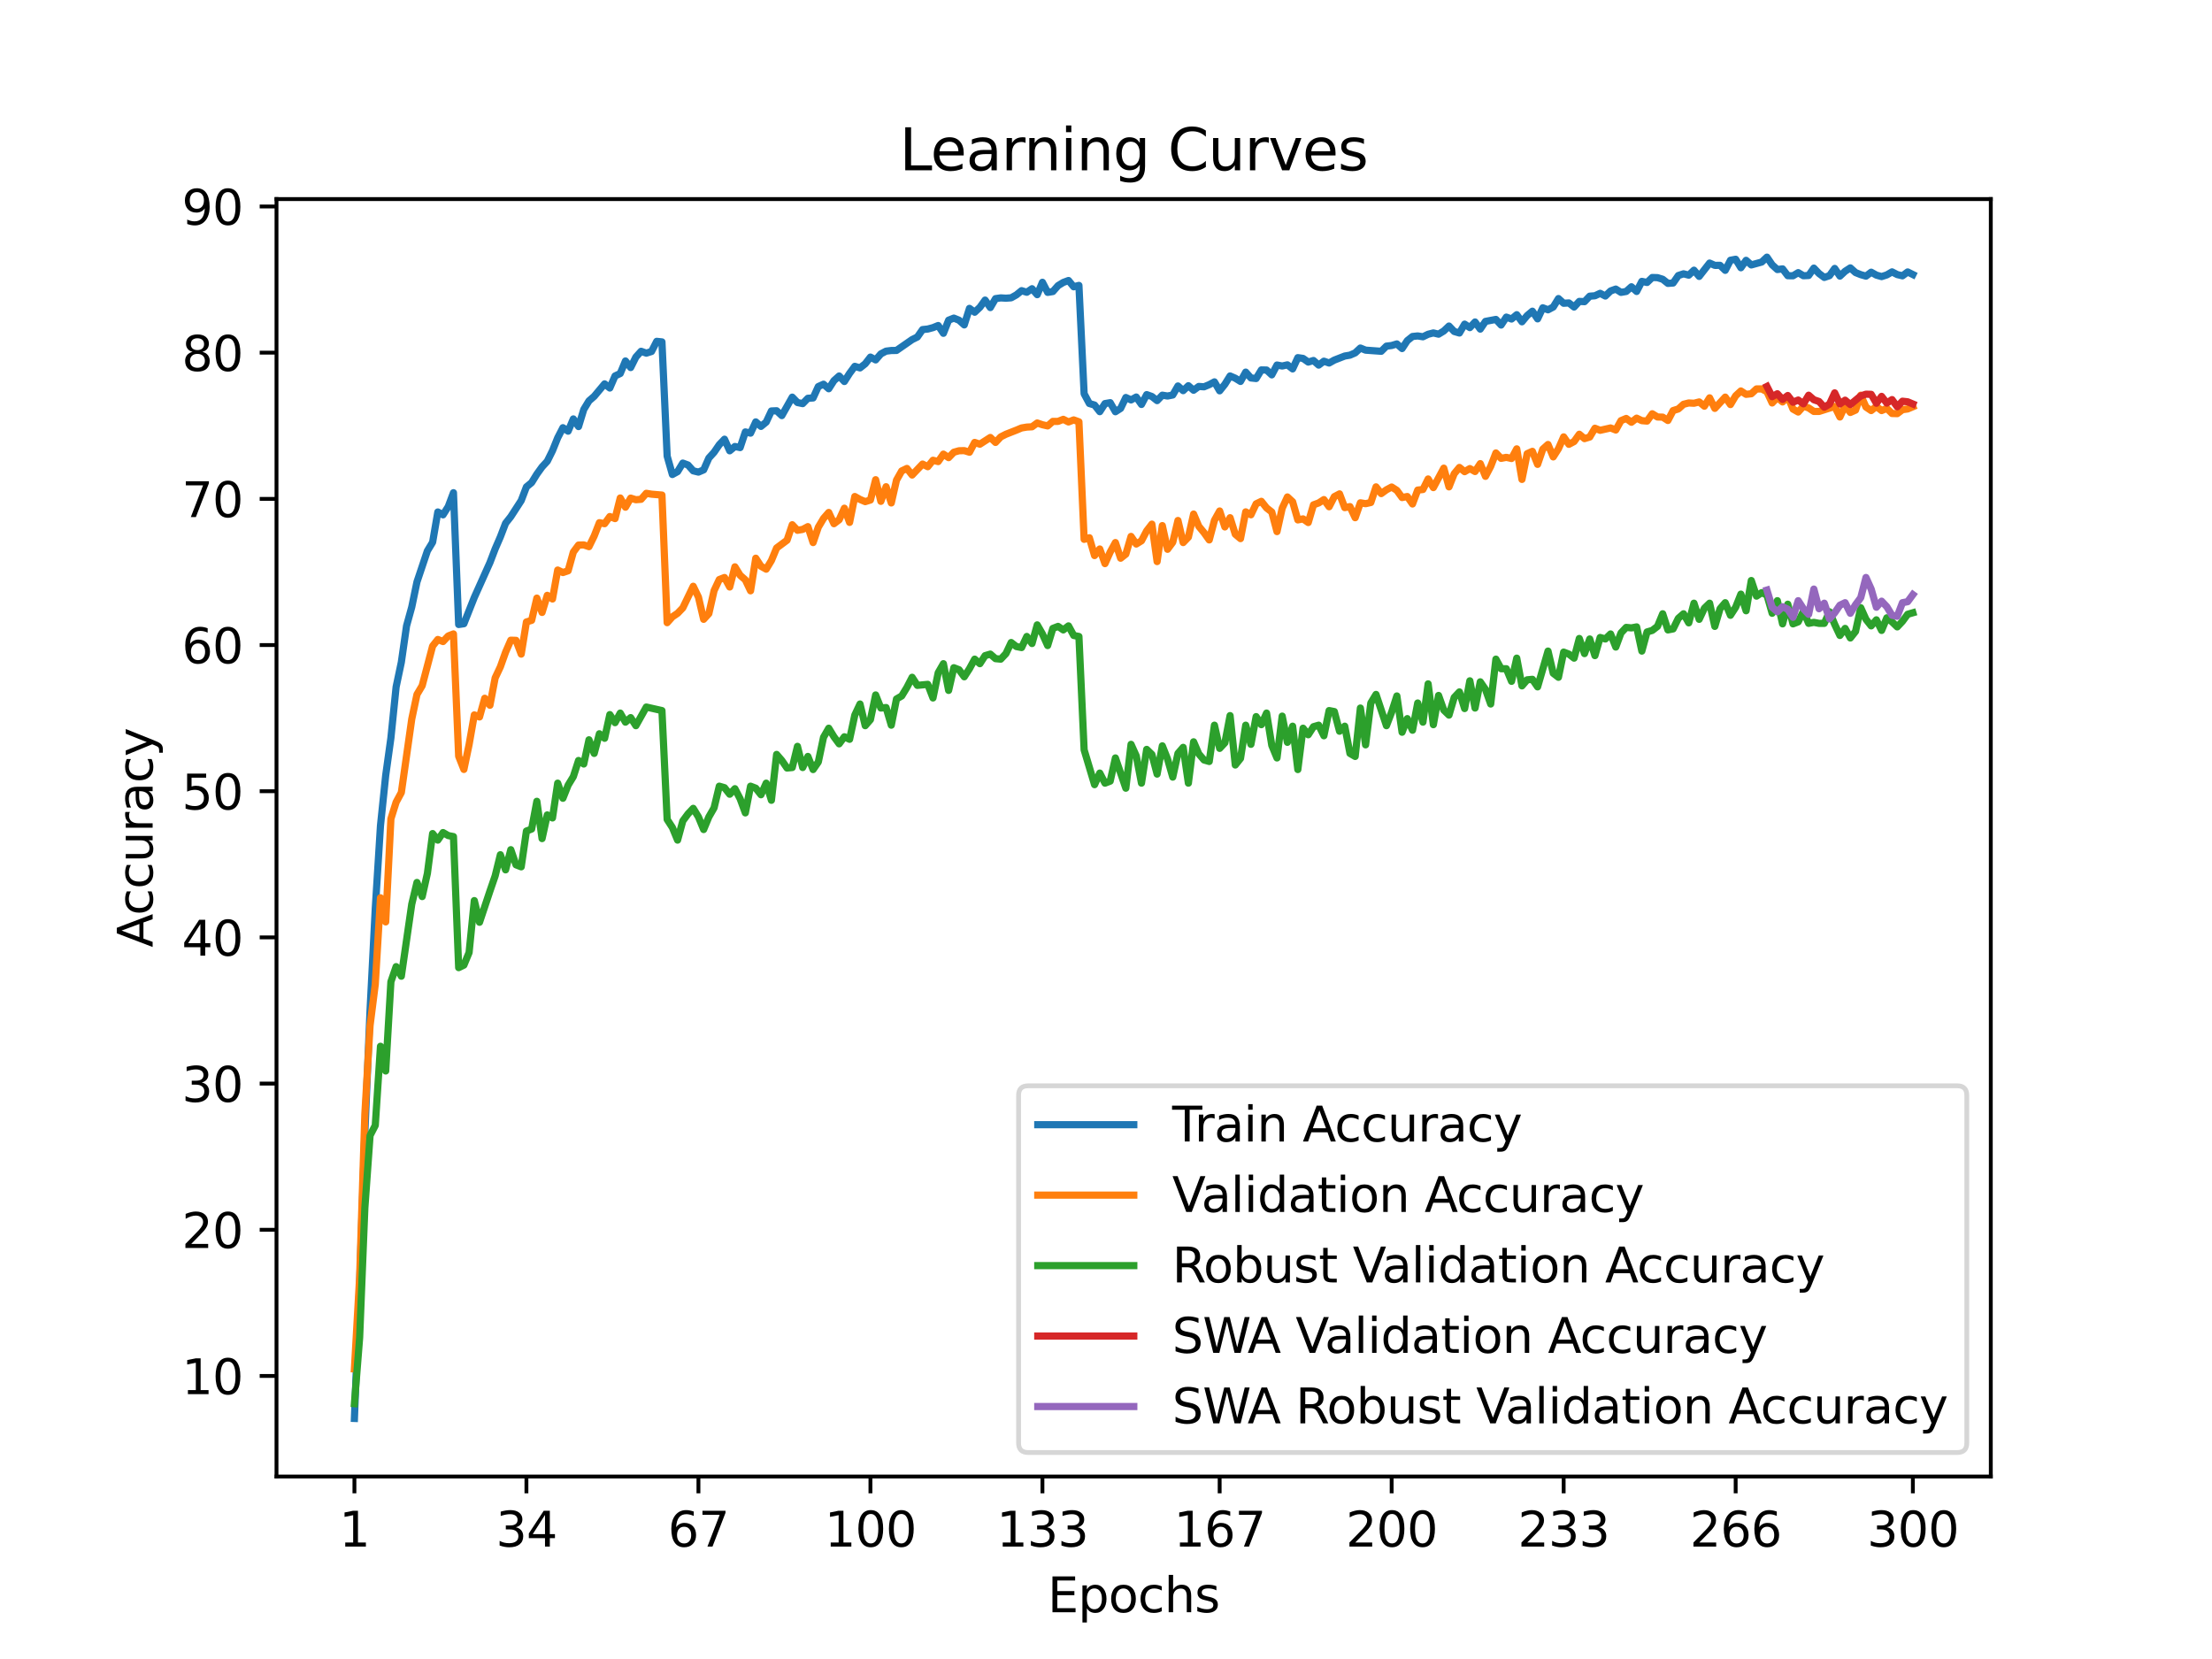 <?xml version="1.0" encoding="utf-8" standalone="no"?>
<!DOCTYPE svg PUBLIC "-//W3C//DTD SVG 1.1//EN"
  "http://www.w3.org/Graphics/SVG/1.1/DTD/svg11.dtd">
<svg xmlns:xlink="http://www.w3.org/1999/xlink" width="460.8pt" height="345.6pt" viewBox="0 0 460.8 345.6" xmlns="http://www.w3.org/2000/svg" version="1.1">
 <defs>
  <style type="text/css">*{stroke-linejoin: round; stroke-linecap: butt}</style>
 </defs>
 <g id="figure_1">
  <g id="patch_1">
   <path d="M 0 345.6 
L 460.8 345.6 
L 460.8 0 
L 0 0 
z
" style="fill: #ffffff"/>
  </g>
  <g id="axes_1">
   <g id="patch_2">
    <path d="M 57.6 307.584 
L 414.72 307.584 
L 414.72 41.472 
L 57.6 41.472 
z
" style="fill: #ffffff"/>
   </g>
   <g id="matplotlib.axis_1">
    <g id="xtick_1">
     <g id="line2d_1">
      <defs>
       <path id="m71c70863a4" d="M 0 0 
L 0 3.5 
" style="stroke: #000000; stroke-width: 0.8"/>
      </defs>
      <g>
       <use xlink:href="#m71c70863a4" x="73.833" y="307.584" style="stroke: #000000; stroke-width: 0.8"/>
      </g>
     </g>
     <g id="text_1">
      <!-- 1 -->
      <g transform="translate(70.651 322.182) scale(0.1 -0.1)">
       <defs>
        <path id="DejaVuSans-31" d="M 794 531 
L 1825 531 
L 1825 4091 
L 703 3866 
L 703 4441 
L 1819 4666 
L 2450 4666 
L 2450 531 
L 3481 531 
L 3481 0 
L 794 0 
L 794 531 
z
" transform="scale(0.016)"/>
       </defs>
       <use xlink:href="#DejaVuSans-31"/>
      </g>
     </g>
    </g>
    <g id="xtick_2">
     <g id="line2d_2">
      <g>
       <use xlink:href="#m71c70863a4" x="109.664" y="307.584" style="stroke: #000000; stroke-width: 0.8"/>
      </g>
     </g>
     <g id="text_2">
      <!-- 34 -->
      <g transform="translate(103.302 322.182) scale(0.1 -0.1)">
       <defs>
        <path id="DejaVuSans-33" d="M 2597 2516 
Q 3050 2419 3304 2112 
Q 3559 1806 3559 1356 
Q 3559 666 3084 287 
Q 2609 -91 1734 -91 
Q 1441 -91 1130 -33 
Q 819 25 488 141 
L 488 750 
Q 750 597 1062 519 
Q 1375 441 1716 441 
Q 2309 441 2620 675 
Q 2931 909 2931 1356 
Q 2931 1769 2642 2001 
Q 2353 2234 1838 2234 
L 1294 2234 
L 1294 2753 
L 1863 2753 
Q 2328 2753 2575 2939 
Q 2822 3125 2822 3475 
Q 2822 3834 2567 4026 
Q 2313 4219 1838 4219 
Q 1578 4219 1281 4162 
Q 984 4106 628 3988 
L 628 4550 
Q 988 4650 1302 4700 
Q 1616 4750 1894 4750 
Q 2613 4750 3031 4423 
Q 3450 4097 3450 3541 
Q 3450 3153 3228 2886 
Q 3006 2619 2597 2516 
z
" transform="scale(0.016)"/>
        <path id="DejaVuSans-34" d="M 2419 4116 
L 825 1625 
L 2419 1625 
L 2419 4116 
z
M 2253 4666 
L 3047 4666 
L 3047 1625 
L 3713 1625 
L 3713 1100 
L 3047 1100 
L 3047 0 
L 2419 0 
L 2419 1100 
L 313 1100 
L 313 1709 
L 2253 4666 
z
" transform="scale(0.016)"/>
       </defs>
       <use xlink:href="#DejaVuSans-33"/>
       <use xlink:href="#DejaVuSans-34" x="63.623"/>
      </g>
     </g>
    </g>
    <g id="xtick_3">
     <g id="line2d_3">
      <g>
       <use xlink:href="#m71c70863a4" x="145.496" y="307.584" style="stroke: #000000; stroke-width: 0.8"/>
      </g>
     </g>
     <g id="text_3">
      <!-- 67 -->
      <g transform="translate(139.133 322.182) scale(0.1 -0.1)">
       <defs>
        <path id="DejaVuSans-36" d="M 2113 2584 
Q 1688 2584 1439 2293 
Q 1191 2003 1191 1497 
Q 1191 994 1439 701 
Q 1688 409 2113 409 
Q 2538 409 2786 701 
Q 3034 994 3034 1497 
Q 3034 2003 2786 2293 
Q 2538 2584 2113 2584 
z
M 3366 4563 
L 3366 3988 
Q 3128 4100 2886 4159 
Q 2644 4219 2406 4219 
Q 1781 4219 1451 3797 
Q 1122 3375 1075 2522 
Q 1259 2794 1537 2939 
Q 1816 3084 2150 3084 
Q 2853 3084 3261 2657 
Q 3669 2231 3669 1497 
Q 3669 778 3244 343 
Q 2819 -91 2113 -91 
Q 1303 -91 875 529 
Q 447 1150 447 2328 
Q 447 3434 972 4092 
Q 1497 4750 2381 4750 
Q 2619 4750 2861 4703 
Q 3103 4656 3366 4563 
z
" transform="scale(0.016)"/>
        <path id="DejaVuSans-37" d="M 525 4666 
L 3525 4666 
L 3525 4397 
L 1831 0 
L 1172 0 
L 2766 4134 
L 525 4134 
L 525 4666 
z
" transform="scale(0.016)"/>
       </defs>
       <use xlink:href="#DejaVuSans-36"/>
       <use xlink:href="#DejaVuSans-37" x="63.623"/>
      </g>
     </g>
    </g>
    <g id="xtick_4">
     <g id="line2d_4">
      <g>
       <use xlink:href="#m71c70863a4" x="181.327" y="307.584" style="stroke: #000000; stroke-width: 0.8"/>
      </g>
     </g>
     <g id="text_4">
      <!-- 100 -->
      <g transform="translate(171.783 322.182) scale(0.1 -0.1)">
       <defs>
        <path id="DejaVuSans-30" d="M 2034 4250 
Q 1547 4250 1301 3770 
Q 1056 3291 1056 2328 
Q 1056 1369 1301 889 
Q 1547 409 2034 409 
Q 2525 409 2770 889 
Q 3016 1369 3016 2328 
Q 3016 3291 2770 3770 
Q 2525 4250 2034 4250 
z
M 2034 4750 
Q 2819 4750 3233 4129 
Q 3647 3509 3647 2328 
Q 3647 1150 3233 529 
Q 2819 -91 2034 -91 
Q 1250 -91 836 529 
Q 422 1150 422 2328 
Q 422 3509 836 4129 
Q 1250 4750 2034 4750 
z
" transform="scale(0.016)"/>
       </defs>
       <use xlink:href="#DejaVuSans-31"/>
       <use xlink:href="#DejaVuSans-30" x="63.623"/>
       <use xlink:href="#DejaVuSans-30" x="127.246"/>
      </g>
     </g>
    </g>
    <g id="xtick_5">
     <g id="line2d_5">
      <g>
       <use xlink:href="#m71c70863a4" x="217.158" y="307.584" style="stroke: #000000; stroke-width: 0.8"/>
      </g>
     </g>
     <g id="text_5">
      <!-- 133 -->
      <g transform="translate(207.615 322.182) scale(0.1 -0.1)">
       <use xlink:href="#DejaVuSans-31"/>
       <use xlink:href="#DejaVuSans-33" x="63.623"/>
       <use xlink:href="#DejaVuSans-33" x="127.246"/>
      </g>
     </g>
    </g>
    <g id="xtick_6">
     <g id="line2d_6">
      <g>
       <use xlink:href="#m71c70863a4" x="254.076" y="307.584" style="stroke: #000000; stroke-width: 0.8"/>
      </g>
     </g>
     <g id="text_6">
      <!-- 167 -->
      <g transform="translate(244.532 322.182) scale(0.1 -0.1)">
       <use xlink:href="#DejaVuSans-31"/>
       <use xlink:href="#DejaVuSans-36" x="63.623"/>
       <use xlink:href="#DejaVuSans-37" x="127.246"/>
      </g>
     </g>
    </g>
    <g id="xtick_7">
     <g id="line2d_7">
      <g>
       <use xlink:href="#m71c70863a4" x="289.907" y="307.584" style="stroke: #000000; stroke-width: 0.8"/>
      </g>
     </g>
     <g id="text_7">
      <!-- 200 -->
      <g transform="translate(280.363 322.182) scale(0.1 -0.1)">
       <defs>
        <path id="DejaVuSans-32" d="M 1228 531 
L 3431 531 
L 3431 0 
L 469 0 
L 469 531 
Q 828 903 1448 1529 
Q 2069 2156 2228 2338 
Q 2531 2678 2651 2914 
Q 2772 3150 2772 3378 
Q 2772 3750 2511 3984 
Q 2250 4219 1831 4219 
Q 1534 4219 1204 4116 
Q 875 4013 500 3803 
L 500 4441 
Q 881 4594 1212 4672 
Q 1544 4750 1819 4750 
Q 2544 4750 2975 4387 
Q 3406 4025 3406 3419 
Q 3406 3131 3298 2873 
Q 3191 2616 2906 2266 
Q 2828 2175 2409 1742 
Q 1991 1309 1228 531 
z
" transform="scale(0.016)"/>
       </defs>
       <use xlink:href="#DejaVuSans-32"/>
       <use xlink:href="#DejaVuSans-30" x="63.623"/>
       <use xlink:href="#DejaVuSans-30" x="127.246"/>
      </g>
     </g>
    </g>
    <g id="xtick_8">
     <g id="line2d_8">
      <g>
       <use xlink:href="#m71c70863a4" x="325.739" y="307.584" style="stroke: #000000; stroke-width: 0.8"/>
      </g>
     </g>
     <g id="text_8">
      <!-- 233 -->
      <g transform="translate(316.195 322.182) scale(0.1 -0.1)">
       <use xlink:href="#DejaVuSans-32"/>
       <use xlink:href="#DejaVuSans-33" x="63.623"/>
       <use xlink:href="#DejaVuSans-33" x="127.246"/>
      </g>
     </g>
    </g>
    <g id="xtick_9">
     <g id="line2d_9">
      <g>
       <use xlink:href="#m71c70863a4" x="361.57" y="307.584" style="stroke: #000000; stroke-width: 0.8"/>
      </g>
     </g>
     <g id="text_9">
      <!-- 266 -->
      <g transform="translate(352.026 322.182) scale(0.1 -0.1)">
       <use xlink:href="#DejaVuSans-32"/>
       <use xlink:href="#DejaVuSans-36" x="63.623"/>
       <use xlink:href="#DejaVuSans-36" x="127.246"/>
      </g>
     </g>
    </g>
    <g id="xtick_10">
     <g id="line2d_10">
      <g>
       <use xlink:href="#m71c70863a4" x="398.487" y="307.584" style="stroke: #000000; stroke-width: 0.8"/>
      </g>
     </g>
     <g id="text_10">
      <!-- 300 -->
      <g transform="translate(388.944 322.182) scale(0.1 -0.1)">
       <use xlink:href="#DejaVuSans-33"/>
       <use xlink:href="#DejaVuSans-30" x="63.623"/>
       <use xlink:href="#DejaVuSans-30" x="127.246"/>
      </g>
     </g>
    </g>
    <g id="text_11">
     <!-- Epochs -->
     <g transform="translate(218.244 335.861) scale(0.1 -0.1)">
      <defs>
       <path id="DejaVuSans-45" d="M 628 4666 
L 3578 4666 
L 3578 4134 
L 1259 4134 
L 1259 2753 
L 3481 2753 
L 3481 2222 
L 1259 2222 
L 1259 531 
L 3634 531 
L 3634 0 
L 628 0 
L 628 4666 
z
" transform="scale(0.016)"/>
       <path id="DejaVuSans-70" d="M 1159 525 
L 1159 -1331 
L 581 -1331 
L 581 3500 
L 1159 3500 
L 1159 2969 
Q 1341 3281 1617 3432 
Q 1894 3584 2278 3584 
Q 2916 3584 3314 3078 
Q 3713 2572 3713 1747 
Q 3713 922 3314 415 
Q 2916 -91 2278 -91 
Q 1894 -91 1617 61 
Q 1341 213 1159 525 
z
M 3116 1747 
Q 3116 2381 2855 2742 
Q 2594 3103 2138 3103 
Q 1681 3103 1420 2742 
Q 1159 2381 1159 1747 
Q 1159 1113 1420 752 
Q 1681 391 2138 391 
Q 2594 391 2855 752 
Q 3116 1113 3116 1747 
z
" transform="scale(0.016)"/>
       <path id="DejaVuSans-6f" d="M 1959 3097 
Q 1497 3097 1228 2736 
Q 959 2375 959 1747 
Q 959 1119 1226 758 
Q 1494 397 1959 397 
Q 2419 397 2687 759 
Q 2956 1122 2956 1747 
Q 2956 2369 2687 2733 
Q 2419 3097 1959 3097 
z
M 1959 3584 
Q 2709 3584 3137 3096 
Q 3566 2609 3566 1747 
Q 3566 888 3137 398 
Q 2709 -91 1959 -91 
Q 1206 -91 779 398 
Q 353 888 353 1747 
Q 353 2609 779 3096 
Q 1206 3584 1959 3584 
z
" transform="scale(0.016)"/>
       <path id="DejaVuSans-63" d="M 3122 3366 
L 3122 2828 
Q 2878 2963 2633 3030 
Q 2388 3097 2138 3097 
Q 1578 3097 1268 2742 
Q 959 2388 959 1747 
Q 959 1106 1268 751 
Q 1578 397 2138 397 
Q 2388 397 2633 464 
Q 2878 531 3122 666 
L 3122 134 
Q 2881 22 2623 -34 
Q 2366 -91 2075 -91 
Q 1284 -91 818 406 
Q 353 903 353 1747 
Q 353 2603 823 3093 
Q 1294 3584 2113 3584 
Q 2378 3584 2631 3529 
Q 2884 3475 3122 3366 
z
" transform="scale(0.016)"/>
       <path id="DejaVuSans-68" d="M 3513 2113 
L 3513 0 
L 2938 0 
L 2938 2094 
Q 2938 2591 2744 2837 
Q 2550 3084 2163 3084 
Q 1697 3084 1428 2787 
Q 1159 2491 1159 1978 
L 1159 0 
L 581 0 
L 581 4863 
L 1159 4863 
L 1159 2956 
Q 1366 3272 1645 3428 
Q 1925 3584 2291 3584 
Q 2894 3584 3203 3211 
Q 3513 2838 3513 2113 
z
" transform="scale(0.016)"/>
       <path id="DejaVuSans-73" d="M 2834 3397 
L 2834 2853 
Q 2591 2978 2328 3040 
Q 2066 3103 1784 3103 
Q 1356 3103 1142 2972 
Q 928 2841 928 2578 
Q 928 2378 1081 2264 
Q 1234 2150 1697 2047 
L 1894 2003 
Q 2506 1872 2764 1633 
Q 3022 1394 3022 966 
Q 3022 478 2636 193 
Q 2250 -91 1575 -91 
Q 1294 -91 989 -36 
Q 684 19 347 128 
L 347 722 
Q 666 556 975 473 
Q 1284 391 1588 391 
Q 1994 391 2212 530 
Q 2431 669 2431 922 
Q 2431 1156 2273 1281 
Q 2116 1406 1581 1522 
L 1381 1569 
Q 847 1681 609 1914 
Q 372 2147 372 2553 
Q 372 3047 722 3315 
Q 1072 3584 1716 3584 
Q 2034 3584 2315 3537 
Q 2597 3491 2834 3397 
z
" transform="scale(0.016)"/>
      </defs>
      <use xlink:href="#DejaVuSans-45"/>
      <use xlink:href="#DejaVuSans-70" x="63.184"/>
      <use xlink:href="#DejaVuSans-6f" x="126.66"/>
      <use xlink:href="#DejaVuSans-63" x="187.842"/>
      <use xlink:href="#DejaVuSans-68" x="242.822"/>
      <use xlink:href="#DejaVuSans-73" x="306.201"/>
     </g>
    </g>
   </g>
   <g id="matplotlib.axis_2">
    <g id="ytick_1">
     <g id="line2d_11">
      <defs>
       <path id="m68fa5493f9" d="M 0 0 
L -3.5 0 
" style="stroke: #000000; stroke-width: 0.8"/>
      </defs>
      <g>
       <use xlink:href="#m68fa5493f9" x="57.6" y="286.634" style="stroke: #000000; stroke-width: 0.8"/>
      </g>
     </g>
     <g id="text_12">
      <!-- 10 -->
      <g transform="translate(37.875 290.433) scale(0.1 -0.1)">
       <use xlink:href="#DejaVuSans-31"/>
       <use xlink:href="#DejaVuSans-30" x="63.623"/>
      </g>
     </g>
    </g>
    <g id="ytick_2">
     <g id="line2d_12">
      <g>
       <use xlink:href="#m68fa5493f9" x="57.6" y="256.182" style="stroke: #000000; stroke-width: 0.8"/>
      </g>
     </g>
     <g id="text_13">
      <!-- 20 -->
      <g transform="translate(37.875 259.981) scale(0.1 -0.1)">
       <use xlink:href="#DejaVuSans-32"/>
       <use xlink:href="#DejaVuSans-30" x="63.623"/>
      </g>
     </g>
    </g>
    <g id="ytick_3">
     <g id="line2d_13">
      <g>
       <use xlink:href="#m68fa5493f9" x="57.6" y="225.73" style="stroke: #000000; stroke-width: 0.8"/>
      </g>
     </g>
     <g id="text_14">
      <!-- 30 -->
      <g transform="translate(37.875 229.529) scale(0.1 -0.1)">
       <use xlink:href="#DejaVuSans-33"/>
       <use xlink:href="#DejaVuSans-30" x="63.623"/>
      </g>
     </g>
    </g>
    <g id="ytick_4">
     <g id="line2d_14">
      <g>
       <use xlink:href="#m68fa5493f9" x="57.6" y="195.277" style="stroke: #000000; stroke-width: 0.8"/>
      </g>
     </g>
     <g id="text_15">
      <!-- 40 -->
      <g transform="translate(37.875 199.077) scale(0.1 -0.1)">
       <use xlink:href="#DejaVuSans-34"/>
       <use xlink:href="#DejaVuSans-30" x="63.623"/>
      </g>
     </g>
    </g>
    <g id="ytick_5">
     <g id="line2d_15">
      <g>
       <use xlink:href="#m68fa5493f9" x="57.6" y="164.825" style="stroke: #000000; stroke-width: 0.8"/>
      </g>
     </g>
     <g id="text_16">
      <!-- 50 -->
      <g transform="translate(37.875 168.624) scale(0.1 -0.1)">
       <defs>
        <path id="DejaVuSans-35" d="M 691 4666 
L 3169 4666 
L 3169 4134 
L 1269 4134 
L 1269 2991 
Q 1406 3038 1543 3061 
Q 1681 3084 1819 3084 
Q 2600 3084 3056 2656 
Q 3513 2228 3513 1497 
Q 3513 744 3044 326 
Q 2575 -91 1722 -91 
Q 1428 -91 1123 -41 
Q 819 9 494 109 
L 494 744 
Q 775 591 1075 516 
Q 1375 441 1709 441 
Q 2250 441 2565 725 
Q 2881 1009 2881 1497 
Q 2881 1984 2565 2268 
Q 2250 2553 1709 2553 
Q 1456 2553 1204 2497 
Q 953 2441 691 2322 
L 691 4666 
z
" transform="scale(0.016)"/>
       </defs>
       <use xlink:href="#DejaVuSans-35"/>
       <use xlink:href="#DejaVuSans-30" x="63.623"/>
      </g>
     </g>
    </g>
    <g id="ytick_6">
     <g id="line2d_16">
      <g>
       <use xlink:href="#m68fa5493f9" x="57.6" y="134.373" style="stroke: #000000; stroke-width: 0.8"/>
      </g>
     </g>
     <g id="text_17">
      <!-- 60 -->
      <g transform="translate(37.875 138.172) scale(0.1 -0.1)">
       <use xlink:href="#DejaVuSans-36"/>
       <use xlink:href="#DejaVuSans-30" x="63.623"/>
      </g>
     </g>
    </g>
    <g id="ytick_7">
     <g id="line2d_17">
      <g>
       <use xlink:href="#m68fa5493f9" x="57.6" y="103.921" style="stroke: #000000; stroke-width: 0.8"/>
      </g>
     </g>
     <g id="text_18">
      <!-- 70 -->
      <g transform="translate(37.875 107.72) scale(0.1 -0.1)">
       <use xlink:href="#DejaVuSans-37"/>
       <use xlink:href="#DejaVuSans-30" x="63.623"/>
      </g>
     </g>
    </g>
    <g id="ytick_8">
     <g id="line2d_18">
      <g>
       <use xlink:href="#m68fa5493f9" x="57.6" y="73.469" style="stroke: #000000; stroke-width: 0.8"/>
      </g>
     </g>
     <g id="text_19">
      <!-- 80 -->
      <g transform="translate(37.875 77.268) scale(0.1 -0.1)">
       <defs>
        <path id="DejaVuSans-38" d="M 2034 2216 
Q 1584 2216 1326 1975 
Q 1069 1734 1069 1313 
Q 1069 891 1326 650 
Q 1584 409 2034 409 
Q 2484 409 2743 651 
Q 3003 894 3003 1313 
Q 3003 1734 2745 1975 
Q 2488 2216 2034 2216 
z
M 1403 2484 
Q 997 2584 770 2862 
Q 544 3141 544 3541 
Q 544 4100 942 4425 
Q 1341 4750 2034 4750 
Q 2731 4750 3128 4425 
Q 3525 4100 3525 3541 
Q 3525 3141 3298 2862 
Q 3072 2584 2669 2484 
Q 3125 2378 3379 2068 
Q 3634 1759 3634 1313 
Q 3634 634 3220 271 
Q 2806 -91 2034 -91 
Q 1263 -91 848 271 
Q 434 634 434 1313 
Q 434 1759 690 2068 
Q 947 2378 1403 2484 
z
M 1172 3481 
Q 1172 3119 1398 2916 
Q 1625 2713 2034 2713 
Q 2441 2713 2670 2916 
Q 2900 3119 2900 3481 
Q 2900 3844 2670 4047 
Q 2441 4250 2034 4250 
Q 1625 4250 1398 4047 
Q 1172 3844 1172 3481 
z
" transform="scale(0.016)"/>
       </defs>
       <use xlink:href="#DejaVuSans-38"/>
       <use xlink:href="#DejaVuSans-30" x="63.623"/>
      </g>
     </g>
    </g>
    <g id="ytick_9">
     <g id="line2d_19">
      <g>
       <use xlink:href="#m68fa5493f9" x="57.6" y="43.016" style="stroke: #000000; stroke-width: 0.8"/>
      </g>
     </g>
     <g id="text_20">
      <!-- 90 -->
      <g transform="translate(37.875 46.816) scale(0.1 -0.1)">
       <defs>
        <path id="DejaVuSans-39" d="M 703 97 
L 703 672 
Q 941 559 1184 500 
Q 1428 441 1663 441 
Q 2288 441 2617 861 
Q 2947 1281 2994 2138 
Q 2813 1869 2534 1725 
Q 2256 1581 1919 1581 
Q 1219 1581 811 2004 
Q 403 2428 403 3163 
Q 403 3881 828 4315 
Q 1253 4750 1959 4750 
Q 2769 4750 3195 4129 
Q 3622 3509 3622 2328 
Q 3622 1225 3098 567 
Q 2575 -91 1691 -91 
Q 1453 -91 1209 -44 
Q 966 3 703 97 
z
M 1959 2075 
Q 2384 2075 2632 2365 
Q 2881 2656 2881 3163 
Q 2881 3666 2632 3958 
Q 2384 4250 1959 4250 
Q 1534 4250 1286 3958 
Q 1038 3666 1038 3163 
Q 1038 2656 1286 2365 
Q 1534 2075 1959 2075 
z
" transform="scale(0.016)"/>
       </defs>
       <use xlink:href="#DejaVuSans-39"/>
       <use xlink:href="#DejaVuSans-30" x="63.623"/>
      </g>
     </g>
    </g>
    <g id="text_21">
     <!-- Accuracy -->
     <g transform="translate(31.795 197.356) rotate(-90) scale(0.1 -0.1)">
      <defs>
       <path id="DejaVuSans-41" d="M 2188 4044 
L 1331 1722 
L 3047 1722 
L 2188 4044 
z
M 1831 4666 
L 2547 4666 
L 4325 0 
L 3669 0 
L 3244 1197 
L 1141 1197 
L 716 0 
L 50 0 
L 1831 4666 
z
" transform="scale(0.016)"/>
       <path id="DejaVuSans-75" d="M 544 1381 
L 544 3500 
L 1119 3500 
L 1119 1403 
Q 1119 906 1312 657 
Q 1506 409 1894 409 
Q 2359 409 2629 706 
Q 2900 1003 2900 1516 
L 2900 3500 
L 3475 3500 
L 3475 0 
L 2900 0 
L 2900 538 
Q 2691 219 2414 64 
Q 2138 -91 1772 -91 
Q 1169 -91 856 284 
Q 544 659 544 1381 
z
M 1991 3584 
L 1991 3584 
z
" transform="scale(0.016)"/>
       <path id="DejaVuSans-72" d="M 2631 2963 
Q 2534 3019 2420 3045 
Q 2306 3072 2169 3072 
Q 1681 3072 1420 2755 
Q 1159 2438 1159 1844 
L 1159 0 
L 581 0 
L 581 3500 
L 1159 3500 
L 1159 2956 
Q 1341 3275 1631 3429 
Q 1922 3584 2338 3584 
Q 2397 3584 2469 3576 
Q 2541 3569 2628 3553 
L 2631 2963 
z
" transform="scale(0.016)"/>
       <path id="DejaVuSans-61" d="M 2194 1759 
Q 1497 1759 1228 1600 
Q 959 1441 959 1056 
Q 959 750 1161 570 
Q 1363 391 1709 391 
Q 2188 391 2477 730 
Q 2766 1069 2766 1631 
L 2766 1759 
L 2194 1759 
z
M 3341 1997 
L 3341 0 
L 2766 0 
L 2766 531 
Q 2569 213 2275 61 
Q 1981 -91 1556 -91 
Q 1019 -91 701 211 
Q 384 513 384 1019 
Q 384 1609 779 1909 
Q 1175 2209 1959 2209 
L 2766 2209 
L 2766 2266 
Q 2766 2663 2505 2880 
Q 2244 3097 1772 3097 
Q 1472 3097 1187 3025 
Q 903 2953 641 2809 
L 641 3341 
Q 956 3463 1253 3523 
Q 1550 3584 1831 3584 
Q 2591 3584 2966 3190 
Q 3341 2797 3341 1997 
z
" transform="scale(0.016)"/>
       <path id="DejaVuSans-79" d="M 2059 -325 
Q 1816 -950 1584 -1140 
Q 1353 -1331 966 -1331 
L 506 -1331 
L 506 -850 
L 844 -850 
Q 1081 -850 1212 -737 
Q 1344 -625 1503 -206 
L 1606 56 
L 191 3500 
L 800 3500 
L 1894 763 
L 2988 3500 
L 3597 3500 
L 2059 -325 
z
" transform="scale(0.016)"/>
      </defs>
      <use xlink:href="#DejaVuSans-41"/>
      <use xlink:href="#DejaVuSans-63" x="66.658"/>
      <use xlink:href="#DejaVuSans-63" x="121.639"/>
      <use xlink:href="#DejaVuSans-75" x="176.619"/>
      <use xlink:href="#DejaVuSans-72" x="239.998"/>
      <use xlink:href="#DejaVuSans-61" x="281.111"/>
      <use xlink:href="#DejaVuSans-63" x="342.391"/>
      <use xlink:href="#DejaVuSans-79" x="397.371"/>
     </g>
    </g>
   </g>
   <g id="line2d_20">
    <path d="M 73.833 295.488 
L 74.919 267.579 
L 76.004 236.137 
L 77.09 210.389 
L 78.176 189.278 
L 79.262 171.989 
L 80.348 161.529 
L 81.433 153.725 
L 82.519 143.098 
L 83.605 137.951 
L 84.691 130.384 
L 85.777 126.448 
L 86.862 121.225 
L 89.034 114.754 
L 90.12 112.965 
L 91.206 106.654 
L 92.291 107.248 
L 93.377 105.535 
L 94.463 102.642 
L 95.549 130.094 
L 96.635 129.935 
L 98.806 124.453 
L 102.064 117.19 
L 103.149 114.351 
L 104.235 111.838 
L 105.321 109.006 
L 106.407 107.636 
L 108.578 104.279 
L 109.664 101.431 
L 110.75 100.533 
L 111.836 98.774 
L 112.922 97.267 
L 114.007 96.087 
L 115.093 93.894 
L 116.179 91.199 
L 117.265 89.098 
L 118.351 89.821 
L 119.436 87.271 
L 120.522 88.862 
L 121.608 85.299 
L 122.694 83.51 
L 123.78 82.566 
L 125.951 79.97 
L 127.037 80.83 
L 128.123 78.318 
L 129.209 77.808 
L 130.294 75.197 
L 131.38 76.567 
L 132.466 74.382 
L 133.552 73.179 
L 134.638 73.567 
L 135.723 73.225 
L 136.809 71.108 
L 137.895 71.223 
L 138.981 95.021 
L 140.067 98.85 
L 141.152 98.249 
L 142.238 96.468 
L 143.324 96.871 
L 144.41 98.082 
L 145.496 98.348 
L 146.581 97.884 
L 147.667 95.417 
L 148.753 94.222 
L 149.839 92.638 
L 150.925 91.496 
L 152.01 93.91 
L 153.096 93.011 
L 154.182 93.24 
L 155.268 89.981 
L 156.354 90.232 
L 157.439 87.888 
L 158.525 88.824 
L 159.611 87.933 
L 160.697 85.611 
L 161.783 85.566 
L 162.868 86.578 
L 165.04 82.734 
L 166.126 83.853 
L 167.212 84.081 
L 168.297 82.97 
L 169.383 82.901 
L 170.469 80.526 
L 171.555 80.039 
L 172.641 80.983 
L 173.726 79.293 
L 174.812 78.326 
L 175.898 79.475 
L 176.984 77.778 
L 178.07 76.316 
L 179.155 76.643 
L 180.241 75.783 
L 181.327 74.39 
L 182.413 74.976 
L 183.499 73.72 
L 184.584 73.149 
L 185.67 73.019 
L 186.756 73.004 
L 190.013 70.743 
L 191.099 70.21 
L 192.185 68.657 
L 193.271 68.543 
L 194.357 68.254 
L 195.442 67.812 
L 196.528 69.434 
L 197.614 66.701 
L 198.7 66.267 
L 199.786 66.708 
L 200.871 67.683 
L 201.957 64.242 
L 203.043 65.041 
L 204.129 64.021 
L 205.215 62.513 
L 206.3 64.074 
L 207.386 62.209 
L 208.472 62.057 
L 209.558 62.117 
L 210.644 62.041 
L 211.729 61.432 
L 212.815 60.549 
L 213.901 60.884 
L 214.987 60.146 
L 216.073 61.387 
L 217.158 58.806 
L 218.244 60.907 
L 219.33 60.732 
L 220.416 59.499 
L 221.502 58.836 
L 222.587 58.433 
L 223.673 59.742 
L 224.759 59.453 
L 225.845 82.033 
L 226.931 84.058 
L 228.016 84.378 
L 229.102 85.756 
L 230.188 84.074 
L 231.274 83.883 
L 232.36 85.771 
L 233.445 85.078 
L 234.531 82.81 
L 235.617 83.312 
L 236.703 82.711 
L 237.789 84.256 
L 238.875 82.208 
L 239.96 82.597 
L 241.046 83.457 
L 242.132 82.323 
L 243.218 82.498 
L 244.304 82.284 
L 245.389 80.404 
L 246.475 81.378 
L 247.561 80.351 
L 248.647 81.295 
L 249.733 80.503 
L 250.818 80.579 
L 251.904 80.13 
L 252.99 79.551 
L 254.076 81.417 
L 255.162 80.054 
L 256.247 78.318 
L 257.333 78.79 
L 258.419 79.46 
L 259.505 77.519 
L 260.591 78.737 
L 261.676 78.851 
L 262.762 77.062 
L 263.848 77.085 
L 264.934 78.09 
L 266.02 76.042 
L 267.105 76.247 
L 268.191 76.004 
L 269.277 76.849 
L 270.363 74.504 
L 271.449 74.664 
L 272.534 75.425 
L 273.62 75.098 
L 274.706 76.057 
L 275.792 75.242 
L 276.878 75.623 
L 277.963 75.014 
L 280.135 74.169 
L 281.221 73.986 
L 282.307 73.514 
L 283.392 72.502 
L 284.478 72.943 
L 287.736 73.179 
L 288.821 72.106 
L 289.907 71.976 
L 290.993 71.649 
L 292.079 72.608 
L 293.165 70.964 
L 294.25 70.096 
L 295.336 69.982 
L 296.422 70.157 
L 297.508 69.632 
L 298.594 69.357 
L 299.679 69.616 
L 300.765 68.954 
L 301.851 67.919 
L 302.937 69.053 
L 304.023 69.373 
L 305.108 67.523 
L 306.194 68.246 
L 307.28 67.074 
L 308.366 68.558 
L 309.452 66.952 
L 311.623 66.541 
L 312.709 67.713 
L 313.795 66.061 
L 314.881 66.457 
L 315.966 65.559 
L 317.052 67.035 
L 318.138 65.734 
L 319.224 64.828 
L 320.31 66.426 
L 321.395 64.12 
L 322.481 64.538 
L 323.567 63.96 
L 324.653 62.194 
L 325.739 63.176 
L 326.824 63.107 
L 327.91 63.96 
L 328.996 62.787 
L 330.082 62.841 
L 331.168 61.699 
L 332.253 61.615 
L 333.339 61.105 
L 334.425 61.668 
L 335.511 60.61 
L 336.597 60.222 
L 337.682 60.907 
L 338.768 60.717 
L 339.854 59.742 
L 340.94 60.717 
L 342.026 58.615 
L 343.111 58.844 
L 344.197 57.808 
L 345.283 57.839 
L 346.369 58.174 
L 347.455 59.034 
L 348.54 58.958 
L 349.626 57.397 
L 350.712 57.04 
L 351.798 57.321 
L 352.884 56.286 
L 353.969 57.58 
L 356.141 54.801 
L 357.227 55.281 
L 358.313 55.273 
L 359.398 56.316 
L 360.484 54.215 
L 361.57 54.01 
L 362.656 55.776 
L 363.742 54.23 
L 364.827 55.19 
L 366.999 54.588 
L 368.085 53.568 
L 369.171 55.167 
L 370.256 56.149 
L 371.342 56.012 
L 372.428 57.435 
L 373.514 57.451 
L 374.6 56.796 
L 375.685 57.443 
L 376.771 57.39 
L 377.857 55.852 
L 378.943 56.986 
L 380.029 57.793 
L 381.114 57.428 
L 382.2 55.92 
L 383.286 57.519 
L 384.372 56.507 
L 385.458 55.806 
L 386.543 56.781 
L 387.629 57.215 
L 388.715 57.527 
L 389.801 56.705 
L 390.887 57.314 
L 391.972 57.618 
L 393.058 57.268 
L 394.144 56.636 
L 395.23 57.199 
L 396.316 57.458 
L 397.401 56.651 
L 398.487 57.192 
L 398.487 57.192 
" clip-path="url(#p69c7e05e8c)" style="fill: none; stroke: #1f77b4; stroke-width: 1.5; stroke-linecap: square"/>
   </g>
   <g id="line2d_21">
    <path d="M 73.833 285.172 
L 74.919 266.079 
L 76.004 232.125 
L 77.09 213.64 
L 78.176 205.053 
L 79.262 187.025 
L 80.348 192.049 
L 81.433 170.581 
L 82.519 167.109 
L 83.605 165.099 
L 85.777 149.782 
L 86.862 144.666 
L 87.948 142.839 
L 90.12 134.586 
L 91.206 133.216 
L 92.291 133.642 
L 93.377 132.485 
L 94.463 132.059 
L 95.549 157.547 
L 96.635 160.288 
L 97.72 155.111 
L 98.806 148.929 
L 99.892 149.355 
L 100.978 145.458 
L 102.064 146.919 
L 103.149 141.225 
L 104.235 138.91 
L 105.321 135.865 
L 106.407 133.368 
L 107.493 133.398 
L 108.578 136.261 
L 109.664 129.561 
L 110.75 129.227 
L 111.836 124.598 
L 112.922 127.582 
L 114.007 124.019 
L 115.093 124.781 
L 116.179 118.751 
L 117.265 119.269 
L 118.351 118.903 
L 119.436 115.005 
L 120.522 113.544 
L 121.608 113.513 
L 122.694 113.879 
L 123.78 111.656 
L 124.865 108.884 
L 125.951 109.098 
L 127.037 107.605 
L 128.123 108.032 
L 129.209 103.738 
L 130.294 105.657 
L 131.38 103.768 
L 132.466 104.103 
L 133.552 104.012 
L 134.638 102.764 
L 135.723 102.946 
L 137.895 103.129 
L 138.981 129.714 
L 140.067 128.496 
L 141.152 127.765 
L 142.238 126.638 
L 144.41 122.131 
L 145.496 124.385 
L 146.581 129.013 
L 147.667 127.826 
L 148.753 123.045 
L 149.839 120.73 
L 150.925 120.304 
L 152.01 122.283 
L 153.096 118.081 
L 154.182 119.847 
L 155.268 120.791 
L 156.354 123.075 
L 157.439 116.284 
L 158.525 117.959 
L 159.611 118.568 
L 160.697 116.772 
L 161.783 114.153 
L 163.954 112.539 
L 165.04 109.311 
L 166.126 110.468 
L 167.212 110.285 
L 168.297 109.707 
L 169.383 113.026 
L 170.469 109.828 
L 171.555 108.001 
L 172.641 106.753 
L 173.726 109.098 
L 174.812 108.275 
L 175.898 105.87 
L 176.984 108.824 
L 178.07 103.433 
L 179.155 104.043 
L 180.241 104.499 
L 181.327 104.164 
L 182.413 99.931 
L 183.499 104.438 
L 184.584 101.393 
L 185.67 104.773 
L 186.756 100.023 
L 187.842 98.104 
L 188.928 97.587 
L 190.013 98.957 
L 192.185 96.673 
L 193.271 97.221 
L 194.357 95.881 
L 195.442 96.155 
L 196.528 94.602 
L 197.614 95.333 
L 198.7 94.206 
L 199.786 93.902 
L 200.871 93.872 
L 201.957 94.206 
L 203.043 92.166 
L 204.129 92.532 
L 206.3 91.131 
L 207.386 92.166 
L 208.472 91.009 
L 209.558 90.461 
L 211.729 89.608 
L 212.815 89.151 
L 213.901 88.969 
L 214.987 88.908 
L 216.073 88.116 
L 217.158 88.481 
L 218.244 88.725 
L 219.33 87.781 
L 220.416 87.781 
L 221.502 87.355 
L 222.587 87.903 
L 223.673 87.477 
L 224.759 87.872 
L 225.845 112.356 
L 226.931 112.021 
L 228.016 115.736 
L 229.102 114.366 
L 230.188 117.411 
L 231.274 115.005 
L 232.36 113.026 
L 233.445 116.284 
L 234.531 115.432 
L 235.617 111.747 
L 236.703 113.33 
L 237.789 112.661 
L 238.875 110.59 
L 239.96 109.189 
L 241.046 116.985 
L 242.132 109.493 
L 243.218 114.427 
L 244.304 112.965 
L 245.389 108.428 
L 246.475 113.026 
L 247.561 111.899 
L 248.647 107.088 
L 249.733 109.646 
L 250.818 110.955 
L 251.904 112.478 
L 252.99 108.397 
L 254.076 106.448 
L 255.162 109.768 
L 256.247 107.849 
L 257.333 111.29 
L 258.419 112.204 
L 259.505 106.631 
L 260.591 107.24 
L 261.676 104.956 
L 262.762 104.438 
L 263.848 105.809 
L 264.934 106.661 
L 266.02 110.742 
L 267.105 105.87 
L 268.191 103.525 
L 269.277 104.53 
L 270.363 108.306 
L 271.449 108.093 
L 272.534 108.854 
L 273.62 105.169 
L 274.706 104.773 
L 275.792 104.073 
L 276.878 105.565 
L 277.963 103.464 
L 279.049 102.885 
L 280.135 105.748 
L 281.221 105.535 
L 282.307 107.849 
L 283.392 104.743 
L 284.478 104.926 
L 285.564 104.682 
L 286.65 101.424 
L 287.736 102.824 
L 288.821 102.033 
L 289.907 101.454 
L 290.993 102.155 
L 292.079 103.647 
L 293.165 103.433 
L 294.25 104.987 
L 295.336 102.094 
L 296.422 101.972 
L 297.508 99.779 
L 298.594 101.576 
L 300.765 97.526 
L 301.851 101.424 
L 302.937 98.683 
L 304.023 97.374 
L 305.108 98.257 
L 306.194 97.617 
L 307.28 98.226 
L 308.366 96.582 
L 309.452 99.231 
L 310.537 97.16 
L 311.623 94.359 
L 312.709 95.485 
L 313.795 95.272 
L 314.881 95.516 
L 315.966 93.506 
L 317.052 99.871 
L 318.138 94.511 
L 319.224 94.024 
L 320.31 96.734 
L 321.395 93.567 
L 322.481 92.593 
L 323.567 95.181 
L 324.653 93.476 
L 325.739 91.009 
L 326.824 92.562 
L 327.91 91.983 
L 328.996 90.461 
L 330.082 91.374 
L 331.168 91.039 
L 332.253 89.212 
L 333.339 89.639 
L 335.511 89.151 
L 336.597 89.578 
L 337.682 87.629 
L 338.768 87.172 
L 339.854 87.964 
L 340.94 87.111 
L 342.026 87.629 
L 343.111 87.72 
L 344.197 86.198 
L 345.283 86.867 
L 346.369 86.898 
L 347.455 87.598 
L 348.54 85.528 
L 349.626 85.193 
L 350.712 84.218 
L 351.798 83.944 
L 352.884 84.005 
L 353.969 83.731 
L 355.055 84.614 
L 356.141 82.878 
L 357.227 85.071 
L 359.398 82.726 
L 360.484 84.279 
L 361.57 82.452 
L 362.656 81.447 
L 363.742 82.147 
L 364.827 82.026 
L 365.913 81.021 
L 366.999 81.021 
L 368.085 81.599 
L 369.171 83.944 
L 370.256 82.817 
L 371.342 83.731 
L 372.428 82.635 
L 373.514 85.223 
L 374.6 85.832 
L 375.685 84.614 
L 376.771 84.979 
L 377.857 85.71 
L 378.943 85.71 
L 382.2 84.675 
L 383.286 86.867 
L 384.372 84.492 
L 385.458 85.923 
L 386.543 85.436 
L 387.629 82.33 
L 388.715 84.797 
L 389.801 85.528 
L 390.887 84.675 
L 391.972 85.528 
L 393.058 85.071 
L 394.144 86.137 
L 395.23 86.167 
L 396.316 85.345 
L 397.401 85.193 
L 398.487 84.736 
L 398.487 84.736 
" clip-path="url(#p69c7e05e8c)" style="fill: none; stroke: #ff7f0e; stroke-width: 1.5; stroke-linecap: square"/>
   </g>
   <g id="line2d_22">
    <path d="M 73.833 292.409 
L 74.919 278.653 
L 76.004 251.666 
L 77.09 236.545 
L 78.176 234.445 
L 79.262 217.959 
L 80.348 223.104 
L 81.433 204.518 
L 82.519 201.368 
L 83.605 203.363 
L 85.777 188.347 
L 86.862 183.832 
L 87.948 186.772 
L 89.034 181.941 
L 90.12 173.646 
L 91.206 175.011 
L 92.291 173.436 
L 93.377 174.066 
L 94.463 174.276 
L 95.549 201.578 
L 96.635 201.053 
L 97.72 198.428 
L 98.806 187.612 
L 99.892 192.127 
L 102.064 185.617 
L 103.149 182.466 
L 104.235 178.056 
L 105.321 181.206 
L 106.407 177.006 
L 107.493 180.156 
L 108.578 180.576 
L 109.664 173.121 
L 110.75 172.701 
L 111.836 166.925 
L 112.922 174.696 
L 114.007 169.761 
L 115.093 170.391 
L 116.179 163.145 
L 117.265 166.295 
L 118.351 163.565 
L 119.436 161.78 
L 120.522 158.42 
L 121.608 159.155 
L 122.694 154.114 
L 123.78 156.95 
L 124.865 152.854 
L 125.951 153.799 
L 127.037 148.864 
L 128.123 150.544 
L 129.209 148.549 
L 130.294 150.439 
L 131.38 149.494 
L 132.466 151.174 
L 134.638 147.289 
L 137.895 148.024 
L 138.981 170.706 
L 140.067 172.386 
L 141.152 175.011 
L 142.238 171.021 
L 143.324 169.551 
L 144.41 168.395 
L 145.496 170.181 
L 146.581 172.806 
L 147.667 170.181 
L 148.753 168.29 
L 149.839 163.775 
L 150.925 164.09 
L 152.01 165.455 
L 153.096 164.3 
L 154.182 166.4 
L 155.268 169.34 
L 156.354 163.775 
L 157.439 164.195 
L 158.525 165.56 
L 159.611 163.145 
L 160.697 166.715 
L 161.783 157.16 
L 162.868 158.42 
L 163.954 159.995 
L 165.04 159.89 
L 166.126 155.479 
L 167.212 159.89 
L 168.297 157.58 
L 169.383 160.31 
L 170.469 158.735 
L 171.555 153.589 
L 172.641 151.699 
L 173.726 153.484 
L 174.812 154.954 
L 175.898 153.484 
L 176.984 154.009 
L 178.07 148.969 
L 179.155 146.659 
L 180.241 151.174 
L 181.327 149.914 
L 182.413 144.769 
L 183.499 147.499 
L 184.584 147.394 
L 185.67 151.069 
L 186.756 145.609 
L 187.842 144.979 
L 188.928 143.194 
L 190.013 141.093 
L 191.099 142.774 
L 193.271 142.564 
L 194.357 145.399 
L 195.442 140.148 
L 196.528 138.258 
L 197.614 143.824 
L 198.7 139.098 
L 199.786 139.518 
L 200.871 140.988 
L 201.957 139.308 
L 203.043 137.313 
L 204.129 138.258 
L 205.215 136.578 
L 206.3 136.263 
L 207.386 137.208 
L 208.472 137.313 
L 209.558 136.158 
L 210.644 133.848 
L 211.729 134.688 
L 212.815 134.898 
L 213.901 132.588 
L 214.987 134.058 
L 216.073 130.173 
L 217.158 132.063 
L 218.244 134.478 
L 219.33 130.908 
L 220.416 130.488 
L 221.502 131.223 
L 222.587 130.383 
L 223.673 132.378 
L 224.759 132.588 
L 225.845 156.215 
L 228.016 163.46 
L 229.102 161.045 
L 230.188 163.145 
L 231.274 162.725 
L 232.36 157.895 
L 234.531 164.195 
L 235.617 155.059 
L 236.703 157.475 
L 237.789 163.145 
L 238.875 156.11 
L 239.96 157.16 
L 241.046 161.255 
L 242.132 155.374 
L 243.218 158.105 
L 244.304 161.885 
L 245.389 156.95 
L 246.475 155.689 
L 247.561 163.145 
L 248.647 154.534 
L 249.733 157.055 
L 250.818 158.315 
L 251.904 158.63 
L 252.99 151.069 
L 254.076 155.9 
L 255.162 154.744 
L 256.247 149.074 
L 257.333 159.365 
L 258.419 158 
L 259.505 151.069 
L 260.591 155.059 
L 261.676 149.284 
L 262.762 150.964 
L 263.848 148.549 
L 264.934 155.269 
L 266.02 157.895 
L 267.105 149.179 
L 268.191 154.639 
L 269.277 151.279 
L 270.363 160.31 
L 271.449 151.699 
L 272.534 153.064 
L 273.62 151.384 
L 274.706 151.069 
L 275.792 153.274 
L 276.878 148.024 
L 277.963 148.234 
L 279.049 152.329 
L 280.135 151.279 
L 281.221 156.95 
L 282.307 157.58 
L 283.392 147.499 
L 284.478 155.164 
L 285.564 146.449 
L 286.65 144.664 
L 288.821 151.174 
L 289.907 148.339 
L 290.993 144.979 
L 292.079 152.539 
L 293.165 149.704 
L 294.25 152.119 
L 295.336 146.449 
L 296.422 150.439 
L 297.508 142.459 
L 298.594 150.964 
L 299.679 144.874 
L 300.765 147.919 
L 301.851 148.969 
L 302.937 145.294 
L 304.023 144.139 
L 305.108 147.604 
L 306.194 141.828 
L 307.28 147.499 
L 308.366 142.039 
L 309.452 143.614 
L 310.537 146.659 
L 311.623 137.313 
L 312.709 139.308 
L 313.795 139.308 
L 314.881 141.933 
L 315.966 137.103 
L 317.052 142.879 
L 318.138 141.618 
L 319.224 141.513 
L 320.31 143.089 
L 322.481 135.633 
L 323.567 140.253 
L 324.653 141.093 
L 325.739 135.843 
L 326.824 136.263 
L 327.91 137.103 
L 328.996 133.008 
L 330.082 136.158 
L 331.168 133.113 
L 332.253 136.578 
L 333.339 132.798 
L 334.425 133.113 
L 335.511 132.063 
L 336.597 134.793 
L 337.682 131.853 
L 338.768 130.698 
L 339.854 130.803 
L 340.94 130.593 
L 342.026 135.633 
L 343.111 131.643 
L 344.197 131.328 
L 345.283 130.488 
L 346.369 127.862 
L 347.455 131.223 
L 348.54 131.013 
L 349.626 128.808 
L 350.712 127.862 
L 351.798 129.753 
L 352.884 125.657 
L 353.969 129.018 
L 355.055 126.707 
L 356.141 125.657 
L 357.227 130.488 
L 358.313 126.812 
L 359.398 125.552 
L 360.484 128.177 
L 361.57 126.497 
L 362.656 123.767 
L 363.742 127.232 
L 364.827 120.932 
L 365.913 124.187 
L 366.999 123.452 
L 368.085 123.977 
L 369.171 127.757 
L 370.256 125.132 
L 371.342 129.963 
L 372.428 125.867 
L 373.514 129.963 
L 374.6 129.543 
L 375.685 127.337 
L 376.771 129.858 
L 377.857 129.648 
L 378.943 129.858 
L 380.029 129.858 
L 381.114 127.442 
L 382.2 130.068 
L 383.286 132.378 
L 384.372 130.908 
L 385.458 132.903 
L 386.543 131.538 
L 387.629 126.602 
L 388.715 129.018 
L 389.801 130.383 
L 390.887 129.123 
L 391.972 131.328 
L 393.058 128.703 
L 394.144 129.543 
L 395.23 130.593 
L 396.316 129.438 
L 397.401 127.967 
L 398.487 127.652 
L 398.487 127.652 
" clip-path="url(#p69c7e05e8c)" style="fill: none; stroke: #2ca02c; stroke-width: 1.5; stroke-linecap: square"/>
   </g>
   <g id="line2d_23">
    <path d="M 368.085 80.503 
L 369.171 82.635 
L 370.256 82.026 
L 371.342 83.213 
L 372.428 82.391 
L 373.514 83.792 
L 374.6 83.335 
L 375.685 84.127 
L 376.771 82.33 
L 377.857 83.274 
L 378.943 83.64 
L 380.029 84.827 
L 381.114 84.188 
L 382.2 81.843 
L 383.286 84.157 
L 384.372 83.365 
L 385.458 84.279 
L 387.629 82.482 
L 388.715 82.117 
L 389.801 82.147 
L 390.887 84.005 
L 391.972 82.574 
L 393.058 83.975 
L 394.144 83.244 
L 395.23 84.736 
L 396.316 83.579 
L 397.401 83.7 
L 398.487 84.157 
L 398.487 84.157 
" clip-path="url(#p69c7e05e8c)" style="fill: none; stroke: #d62728; stroke-width: 1.5; stroke-linecap: square"/>
   </g>
   <g id="line2d_24">
    <path d="M 368.085 122.927 
L 369.171 126.497 
L 370.256 127.442 
L 371.342 126.392 
L 372.428 126.917 
L 373.514 128.598 
L 374.6 125.132 
L 375.685 126.812 
L 376.771 127.967 
L 377.857 122.717 
L 378.943 126.812 
L 380.029 125.657 
L 381.114 128.913 
L 382.2 127.652 
L 383.286 126.077 
L 384.372 125.552 
L 385.458 127.757 
L 386.543 125.972 
L 387.629 124.502 
L 388.715 120.302 
L 389.801 122.717 
L 390.887 126.497 
L 391.972 125.237 
L 393.058 126.392 
L 394.144 128.177 
L 395.23 128.388 
L 396.316 125.552 
L 397.401 125.342 
L 398.487 123.872 
L 398.487 123.872 
" clip-path="url(#p69c7e05e8c)" style="fill: none; stroke: #9467bd; stroke-width: 1.5; stroke-linecap: square"/>
   </g>
   <g id="patch_3">
    <path d="M 57.6 307.584 
L 57.6 41.472 
" style="fill: none; stroke: #000000; stroke-width: 0.8; stroke-linejoin: miter; stroke-linecap: square"/>
   </g>
   <g id="patch_4">
    <path d="M 414.72 307.584 
L 414.72 41.472 
" style="fill: none; stroke: #000000; stroke-width: 0.8; stroke-linejoin: miter; stroke-linecap: square"/>
   </g>
   <g id="patch_5">
    <path d="M 57.6 307.584 
L 414.72 307.584 
" style="fill: none; stroke: #000000; stroke-width: 0.8; stroke-linejoin: miter; stroke-linecap: square"/>
   </g>
   <g id="patch_6">
    <path d="M 57.6 41.472 
L 414.72 41.472 
" style="fill: none; stroke: #000000; stroke-width: 0.8; stroke-linejoin: miter; stroke-linecap: square"/>
   </g>
   <g id="text_22">
    <!-- Learning Curves -->
    <g transform="translate(187.376 35.472) scale(0.12 -0.12)">
     <defs>
      <path id="DejaVuSans-4c" d="M 628 4666 
L 1259 4666 
L 1259 531 
L 3531 531 
L 3531 0 
L 628 0 
L 628 4666 
z
" transform="scale(0.016)"/>
      <path id="DejaVuSans-65" d="M 3597 1894 
L 3597 1613 
L 953 1613 
Q 991 1019 1311 708 
Q 1631 397 2203 397 
Q 2534 397 2845 478 
Q 3156 559 3463 722 
L 3463 178 
Q 3153 47 2828 -22 
Q 2503 -91 2169 -91 
Q 1331 -91 842 396 
Q 353 884 353 1716 
Q 353 2575 817 3079 
Q 1281 3584 2069 3584 
Q 2775 3584 3186 3129 
Q 3597 2675 3597 1894 
z
M 3022 2063 
Q 3016 2534 2758 2815 
Q 2500 3097 2075 3097 
Q 1594 3097 1305 2825 
Q 1016 2553 972 2059 
L 3022 2063 
z
" transform="scale(0.016)"/>
      <path id="DejaVuSans-6e" d="M 3513 2113 
L 3513 0 
L 2938 0 
L 2938 2094 
Q 2938 2591 2744 2837 
Q 2550 3084 2163 3084 
Q 1697 3084 1428 2787 
Q 1159 2491 1159 1978 
L 1159 0 
L 581 0 
L 581 3500 
L 1159 3500 
L 1159 2956 
Q 1366 3272 1645 3428 
Q 1925 3584 2291 3584 
Q 2894 3584 3203 3211 
Q 3513 2838 3513 2113 
z
" transform="scale(0.016)"/>
      <path id="DejaVuSans-69" d="M 603 3500 
L 1178 3500 
L 1178 0 
L 603 0 
L 603 3500 
z
M 603 4863 
L 1178 4863 
L 1178 4134 
L 603 4134 
L 603 4863 
z
" transform="scale(0.016)"/>
      <path id="DejaVuSans-67" d="M 2906 1791 
Q 2906 2416 2648 2759 
Q 2391 3103 1925 3103 
Q 1463 3103 1205 2759 
Q 947 2416 947 1791 
Q 947 1169 1205 825 
Q 1463 481 1925 481 
Q 2391 481 2648 825 
Q 2906 1169 2906 1791 
z
M 3481 434 
Q 3481 -459 3084 -895 
Q 2688 -1331 1869 -1331 
Q 1566 -1331 1297 -1286 
Q 1028 -1241 775 -1147 
L 775 -588 
Q 1028 -725 1275 -790 
Q 1522 -856 1778 -856 
Q 2344 -856 2625 -561 
Q 2906 -266 2906 331 
L 2906 616 
Q 2728 306 2450 153 
Q 2172 0 1784 0 
Q 1141 0 747 490 
Q 353 981 353 1791 
Q 353 2603 747 3093 
Q 1141 3584 1784 3584 
Q 2172 3584 2450 3431 
Q 2728 3278 2906 2969 
L 2906 3500 
L 3481 3500 
L 3481 434 
z
" transform="scale(0.016)"/>
      <path id="DejaVuSans-20" transform="scale(0.016)"/>
      <path id="DejaVuSans-43" d="M 4122 4306 
L 4122 3641 
Q 3803 3938 3442 4084 
Q 3081 4231 2675 4231 
Q 1875 4231 1450 3742 
Q 1025 3253 1025 2328 
Q 1025 1406 1450 917 
Q 1875 428 2675 428 
Q 3081 428 3442 575 
Q 3803 722 4122 1019 
L 4122 359 
Q 3791 134 3420 21 
Q 3050 -91 2638 -91 
Q 1578 -91 968 557 
Q 359 1206 359 2328 
Q 359 3453 968 4101 
Q 1578 4750 2638 4750 
Q 3056 4750 3426 4639 
Q 3797 4528 4122 4306 
z
" transform="scale(0.016)"/>
      <path id="DejaVuSans-76" d="M 191 3500 
L 800 3500 
L 1894 563 
L 2988 3500 
L 3597 3500 
L 2284 0 
L 1503 0 
L 191 3500 
z
" transform="scale(0.016)"/>
     </defs>
     <use xlink:href="#DejaVuSans-4c"/>
     <use xlink:href="#DejaVuSans-65" x="53.963"/>
     <use xlink:href="#DejaVuSans-61" x="115.486"/>
     <use xlink:href="#DejaVuSans-72" x="176.766"/>
     <use xlink:href="#DejaVuSans-6e" x="216.129"/>
     <use xlink:href="#DejaVuSans-69" x="279.508"/>
     <use xlink:href="#DejaVuSans-6e" x="307.291"/>
     <use xlink:href="#DejaVuSans-67" x="370.67"/>
     <use xlink:href="#DejaVuSans-20" x="434.146"/>
     <use xlink:href="#DejaVuSans-43" x="465.934"/>
     <use xlink:href="#DejaVuSans-75" x="535.758"/>
     <use xlink:href="#DejaVuSans-72" x="599.137"/>
     <use xlink:href="#DejaVuSans-76" x="640.25"/>
     <use xlink:href="#DejaVuSans-65" x="699.43"/>
     <use xlink:href="#DejaVuSans-73" x="760.953"/>
    </g>
   </g>
   <g id="legend_1">
    <g id="patch_7">
     <path d="M 214.189 302.584 
L 407.72 302.584 
Q 409.72 302.584 409.72 300.584 
L 409.72 228.193 
Q 409.72 226.193 407.72 226.193 
L 214.189 226.193 
Q 212.189 226.193 212.189 228.193 
L 212.189 300.584 
Q 212.189 302.584 214.189 302.584 
z
" style="fill: #ffffff; opacity: 0.8; stroke: #cccccc; stroke-linejoin: miter"/>
    </g>
    <g id="line2d_25">
     <path d="M 216.189 234.292 
L 226.189 234.292 
L 236.189 234.292 
" style="fill: none; stroke: #1f77b4; stroke-width: 1.5; stroke-linecap: square"/>
    </g>
    <g id="text_23">
     <!-- Train Accuracy -->
     <g transform="translate(244.189 237.792) scale(0.1 -0.1)">
      <defs>
       <path id="DejaVuSans-54" d="M -19 4666 
L 3928 4666 
L 3928 4134 
L 2272 4134 
L 2272 0 
L 1638 0 
L 1638 4134 
L -19 4134 
L -19 4666 
z
" transform="scale(0.016)"/>
      </defs>
      <use xlink:href="#DejaVuSans-54"/>
      <use xlink:href="#DejaVuSans-72" x="46.334"/>
      <use xlink:href="#DejaVuSans-61" x="87.447"/>
      <use xlink:href="#DejaVuSans-69" x="148.727"/>
      <use xlink:href="#DejaVuSans-6e" x="176.51"/>
      <use xlink:href="#DejaVuSans-20" x="239.889"/>
      <use xlink:href="#DejaVuSans-41" x="271.676"/>
      <use xlink:href="#DejaVuSans-63" x="338.334"/>
      <use xlink:href="#DejaVuSans-63" x="393.314"/>
      <use xlink:href="#DejaVuSans-75" x="448.295"/>
      <use xlink:href="#DejaVuSans-72" x="511.674"/>
      <use xlink:href="#DejaVuSans-61" x="552.787"/>
      <use xlink:href="#DejaVuSans-63" x="614.066"/>
      <use xlink:href="#DejaVuSans-79" x="669.047"/>
     </g>
    </g>
    <g id="line2d_26">
     <path d="M 216.189 248.97 
L 226.189 248.97 
L 236.189 248.97 
" style="fill: none; stroke: #ff7f0e; stroke-width: 1.5; stroke-linecap: square"/>
    </g>
    <g id="text_24">
     <!-- Validation Accuracy -->
     <g transform="translate(244.189 252.47) scale(0.1 -0.1)">
      <defs>
       <path id="DejaVuSans-56" d="M 1831 0 
L 50 4666 
L 709 4666 
L 2188 738 
L 3669 4666 
L 4325 4666 
L 2547 0 
L 1831 0 
z
" transform="scale(0.016)"/>
       <path id="DejaVuSans-6c" d="M 603 4863 
L 1178 4863 
L 1178 0 
L 603 0 
L 603 4863 
z
" transform="scale(0.016)"/>
       <path id="DejaVuSans-64" d="M 2906 2969 
L 2906 4863 
L 3481 4863 
L 3481 0 
L 2906 0 
L 2906 525 
Q 2725 213 2448 61 
Q 2172 -91 1784 -91 
Q 1150 -91 751 415 
Q 353 922 353 1747 
Q 353 2572 751 3078 
Q 1150 3584 1784 3584 
Q 2172 3584 2448 3432 
Q 2725 3281 2906 2969 
z
M 947 1747 
Q 947 1113 1208 752 
Q 1469 391 1925 391 
Q 2381 391 2643 752 
Q 2906 1113 2906 1747 
Q 2906 2381 2643 2742 
Q 2381 3103 1925 3103 
Q 1469 3103 1208 2742 
Q 947 2381 947 1747 
z
" transform="scale(0.016)"/>
       <path id="DejaVuSans-74" d="M 1172 4494 
L 1172 3500 
L 2356 3500 
L 2356 3053 
L 1172 3053 
L 1172 1153 
Q 1172 725 1289 603 
Q 1406 481 1766 481 
L 2356 481 
L 2356 0 
L 1766 0 
Q 1100 0 847 248 
Q 594 497 594 1153 
L 594 3053 
L 172 3053 
L 172 3500 
L 594 3500 
L 594 4494 
L 1172 4494 
z
" transform="scale(0.016)"/>
      </defs>
      <use xlink:href="#DejaVuSans-56"/>
      <use xlink:href="#DejaVuSans-61" x="60.658"/>
      <use xlink:href="#DejaVuSans-6c" x="121.938"/>
      <use xlink:href="#DejaVuSans-69" x="149.721"/>
      <use xlink:href="#DejaVuSans-64" x="177.504"/>
      <use xlink:href="#DejaVuSans-61" x="240.98"/>
      <use xlink:href="#DejaVuSans-74" x="302.26"/>
      <use xlink:href="#DejaVuSans-69" x="341.469"/>
      <use xlink:href="#DejaVuSans-6f" x="369.252"/>
      <use xlink:href="#DejaVuSans-6e" x="430.434"/>
      <use xlink:href="#DejaVuSans-20" x="493.812"/>
      <use xlink:href="#DejaVuSans-41" x="525.6"/>
      <use xlink:href="#DejaVuSans-63" x="592.258"/>
      <use xlink:href="#DejaVuSans-63" x="647.238"/>
      <use xlink:href="#DejaVuSans-75" x="702.219"/>
      <use xlink:href="#DejaVuSans-72" x="765.598"/>
      <use xlink:href="#DejaVuSans-61" x="806.711"/>
      <use xlink:href="#DejaVuSans-63" x="867.99"/>
      <use xlink:href="#DejaVuSans-79" x="922.971"/>
     </g>
    </g>
    <g id="line2d_27">
     <path d="M 216.189 263.648 
L 226.189 263.648 
L 236.189 263.648 
" style="fill: none; stroke: #2ca02c; stroke-width: 1.5; stroke-linecap: square"/>
    </g>
    <g id="text_25">
     <!-- Robust Validation Accuracy -->
     <g transform="translate(244.189 267.148) scale(0.1 -0.1)">
      <defs>
       <path id="DejaVuSans-52" d="M 2841 2188 
Q 3044 2119 3236 1894 
Q 3428 1669 3622 1275 
L 4263 0 
L 3584 0 
L 2988 1197 
Q 2756 1666 2539 1819 
Q 2322 1972 1947 1972 
L 1259 1972 
L 1259 0 
L 628 0 
L 628 4666 
L 2053 4666 
Q 2853 4666 3247 4331 
Q 3641 3997 3641 3322 
Q 3641 2881 3436 2590 
Q 3231 2300 2841 2188 
z
M 1259 4147 
L 1259 2491 
L 2053 2491 
Q 2509 2491 2742 2702 
Q 2975 2913 2975 3322 
Q 2975 3731 2742 3939 
Q 2509 4147 2053 4147 
L 1259 4147 
z
" transform="scale(0.016)"/>
       <path id="DejaVuSans-62" d="M 3116 1747 
Q 3116 2381 2855 2742 
Q 2594 3103 2138 3103 
Q 1681 3103 1420 2742 
Q 1159 2381 1159 1747 
Q 1159 1113 1420 752 
Q 1681 391 2138 391 
Q 2594 391 2855 752 
Q 3116 1113 3116 1747 
z
M 1159 2969 
Q 1341 3281 1617 3432 
Q 1894 3584 2278 3584 
Q 2916 3584 3314 3078 
Q 3713 2572 3713 1747 
Q 3713 922 3314 415 
Q 2916 -91 2278 -91 
Q 1894 -91 1617 61 
Q 1341 213 1159 525 
L 1159 0 
L 581 0 
L 581 4863 
L 1159 4863 
L 1159 2969 
z
" transform="scale(0.016)"/>
      </defs>
      <use xlink:href="#DejaVuSans-52"/>
      <use xlink:href="#DejaVuSans-6f" x="64.982"/>
      <use xlink:href="#DejaVuSans-62" x="126.164"/>
      <use xlink:href="#DejaVuSans-75" x="189.641"/>
      <use xlink:href="#DejaVuSans-73" x="253.02"/>
      <use xlink:href="#DejaVuSans-74" x="305.119"/>
      <use xlink:href="#DejaVuSans-20" x="344.328"/>
      <use xlink:href="#DejaVuSans-56" x="376.115"/>
      <use xlink:href="#DejaVuSans-61" x="436.773"/>
      <use xlink:href="#DejaVuSans-6c" x="498.053"/>
      <use xlink:href="#DejaVuSans-69" x="525.836"/>
      <use xlink:href="#DejaVuSans-64" x="553.619"/>
      <use xlink:href="#DejaVuSans-61" x="617.096"/>
      <use xlink:href="#DejaVuSans-74" x="678.375"/>
      <use xlink:href="#DejaVuSans-69" x="717.584"/>
      <use xlink:href="#DejaVuSans-6f" x="745.367"/>
      <use xlink:href="#DejaVuSans-6e" x="806.549"/>
      <use xlink:href="#DejaVuSans-20" x="869.928"/>
      <use xlink:href="#DejaVuSans-41" x="901.715"/>
      <use xlink:href="#DejaVuSans-63" x="968.373"/>
      <use xlink:href="#DejaVuSans-63" x="1023.354"/>
      <use xlink:href="#DejaVuSans-75" x="1078.334"/>
      <use xlink:href="#DejaVuSans-72" x="1141.713"/>
      <use xlink:href="#DejaVuSans-61" x="1182.826"/>
      <use xlink:href="#DejaVuSans-63" x="1244.105"/>
      <use xlink:href="#DejaVuSans-79" x="1299.086"/>
     </g>
    </g>
    <g id="line2d_28">
     <path d="M 216.189 278.326 
L 226.189 278.326 
L 236.189 278.326 
" style="fill: none; stroke: #d62728; stroke-width: 1.5; stroke-linecap: square"/>
    </g>
    <g id="text_26">
     <!-- SWA Validation Accuracy -->
     <g transform="translate(244.189 281.826) scale(0.1 -0.1)">
      <defs>
       <path id="DejaVuSans-53" d="M 3425 4513 
L 3425 3897 
Q 3066 4069 2747 4153 
Q 2428 4238 2131 4238 
Q 1616 4238 1336 4038 
Q 1056 3838 1056 3469 
Q 1056 3159 1242 3001 
Q 1428 2844 1947 2747 
L 2328 2669 
Q 3034 2534 3370 2195 
Q 3706 1856 3706 1288 
Q 3706 609 3251 259 
Q 2797 -91 1919 -91 
Q 1588 -91 1214 -16 
Q 841 59 441 206 
L 441 856 
Q 825 641 1194 531 
Q 1563 422 1919 422 
Q 2459 422 2753 634 
Q 3047 847 3047 1241 
Q 3047 1584 2836 1778 
Q 2625 1972 2144 2069 
L 1759 2144 
Q 1053 2284 737 2584 
Q 422 2884 422 3419 
Q 422 4038 858 4394 
Q 1294 4750 2059 4750 
Q 2388 4750 2728 4690 
Q 3069 4631 3425 4513 
z
" transform="scale(0.016)"/>
       <path id="DejaVuSans-57" d="M 213 4666 
L 850 4666 
L 1831 722 
L 2809 4666 
L 3519 4666 
L 4500 722 
L 5478 4666 
L 6119 4666 
L 4947 0 
L 4153 0 
L 3169 4050 
L 2175 0 
L 1381 0 
L 213 4666 
z
" transform="scale(0.016)"/>
      </defs>
      <use xlink:href="#DejaVuSans-53"/>
      <use xlink:href="#DejaVuSans-57" x="63.477"/>
      <use xlink:href="#DejaVuSans-41" x="156.854"/>
      <use xlink:href="#DejaVuSans-20" x="225.262"/>
      <use xlink:href="#DejaVuSans-56" x="257.049"/>
      <use xlink:href="#DejaVuSans-61" x="317.707"/>
      <use xlink:href="#DejaVuSans-6c" x="378.986"/>
      <use xlink:href="#DejaVuSans-69" x="406.77"/>
      <use xlink:href="#DejaVuSans-64" x="434.553"/>
      <use xlink:href="#DejaVuSans-61" x="498.029"/>
      <use xlink:href="#DejaVuSans-74" x="559.309"/>
      <use xlink:href="#DejaVuSans-69" x="598.518"/>
      <use xlink:href="#DejaVuSans-6f" x="626.301"/>
      <use xlink:href="#DejaVuSans-6e" x="687.482"/>
      <use xlink:href="#DejaVuSans-20" x="750.861"/>
      <use xlink:href="#DejaVuSans-41" x="782.648"/>
      <use xlink:href="#DejaVuSans-63" x="849.307"/>
      <use xlink:href="#DejaVuSans-63" x="904.287"/>
      <use xlink:href="#DejaVuSans-75" x="959.268"/>
      <use xlink:href="#DejaVuSans-72" x="1022.646"/>
      <use xlink:href="#DejaVuSans-61" x="1063.76"/>
      <use xlink:href="#DejaVuSans-63" x="1125.039"/>
      <use xlink:href="#DejaVuSans-79" x="1180.02"/>
     </g>
    </g>
    <g id="line2d_29">
     <path d="M 216.189 293.004 
L 226.189 293.004 
L 236.189 293.004 
" style="fill: none; stroke: #9467bd; stroke-width: 1.5; stroke-linecap: square"/>
    </g>
    <g id="text_27">
     <!-- SWA Robust Validation Accuracy -->
     <g transform="translate(244.189 296.504) scale(0.1 -0.1)">
      <use xlink:href="#DejaVuSans-53"/>
      <use xlink:href="#DejaVuSans-57" x="63.477"/>
      <use xlink:href="#DejaVuSans-41" x="156.854"/>
      <use xlink:href="#DejaVuSans-20" x="225.262"/>
      <use xlink:href="#DejaVuSans-52" x="257.049"/>
      <use xlink:href="#DejaVuSans-6f" x="322.031"/>
      <use xlink:href="#DejaVuSans-62" x="383.213"/>
      <use xlink:href="#DejaVuSans-75" x="446.689"/>
      <use xlink:href="#DejaVuSans-73" x="510.068"/>
      <use xlink:href="#DejaVuSans-74" x="562.168"/>
      <use xlink:href="#DejaVuSans-20" x="601.377"/>
      <use xlink:href="#DejaVuSans-56" x="633.164"/>
      <use xlink:href="#DejaVuSans-61" x="693.822"/>
      <use xlink:href="#DejaVuSans-6c" x="755.102"/>
      <use xlink:href="#DejaVuSans-69" x="782.885"/>
      <use xlink:href="#DejaVuSans-64" x="810.668"/>
      <use xlink:href="#DejaVuSans-61" x="874.145"/>
      <use xlink:href="#DejaVuSans-74" x="935.424"/>
      <use xlink:href="#DejaVuSans-69" x="974.633"/>
      <use xlink:href="#DejaVuSans-6f" x="1002.416"/>
      <use xlink:href="#DejaVuSans-6e" x="1063.598"/>
      <use xlink:href="#DejaVuSans-20" x="1126.977"/>
      <use xlink:href="#DejaVuSans-41" x="1158.764"/>
      <use xlink:href="#DejaVuSans-63" x="1225.422"/>
      <use xlink:href="#DejaVuSans-63" x="1280.402"/>
      <use xlink:href="#DejaVuSans-75" x="1335.383"/>
      <use xlink:href="#DejaVuSans-72" x="1398.762"/>
      <use xlink:href="#DejaVuSans-61" x="1439.875"/>
      <use xlink:href="#DejaVuSans-63" x="1501.154"/>
      <use xlink:href="#DejaVuSans-79" x="1556.135"/>
     </g>
    </g>
   </g>
  </g>
 </g>
 <defs>
  <clipPath id="p69c7e05e8c">
   <rect x="57.6" y="41.472" width="357.12" height="266.112"/>
  </clipPath>
 </defs>
</svg>
